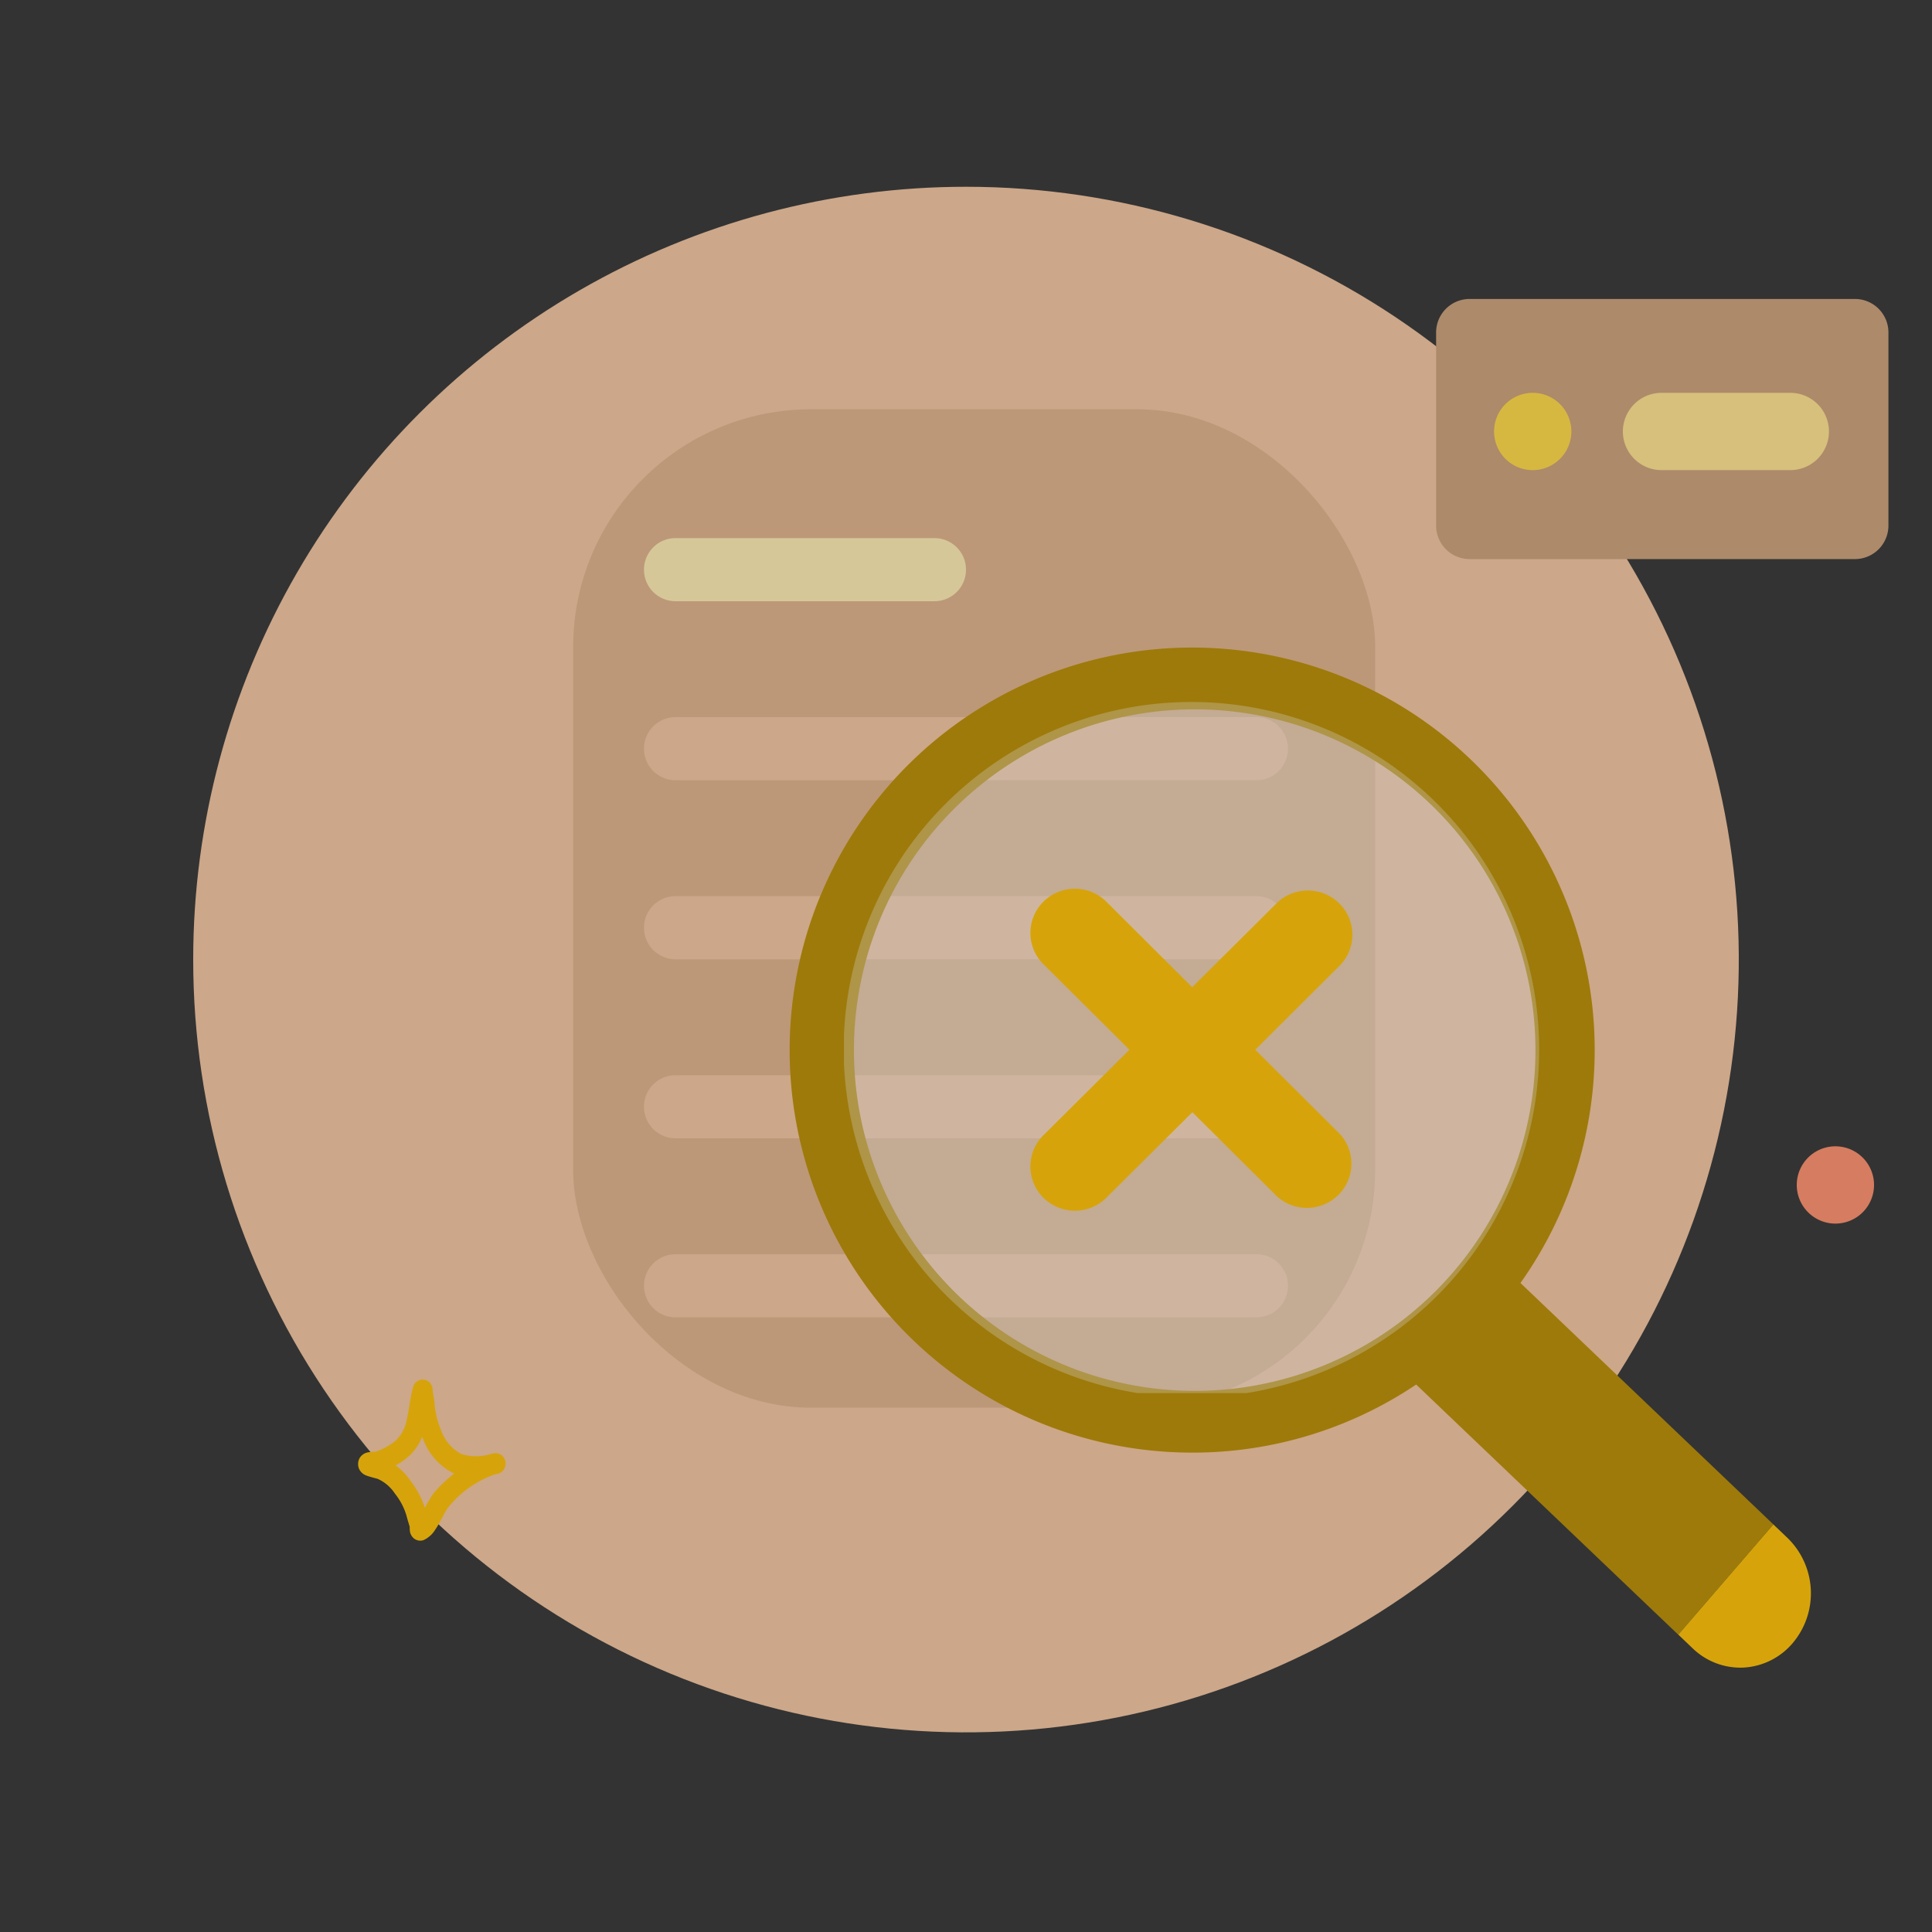 <svg xmlns="http://www.w3.org/2000/svg" xmlns:xlink="http://www.w3.org/1999/xlink" width="130" height="130" viewBox="0 0 130 130">
  <rect x="0" y="0" width="130" height="130" fill="#333333" stroke="none"/>
  <defs>
    <clipPath id="clip-path">
      <rect id="Rectangle_30412" data-name="Rectangle 30412" width="130" height="130" fill="none"/>
    </clipPath>
    <clipPath id="clip-path-2">
      <path id="Path_158114" data-name="Path 158114" d="M30,81A52,52,0,1,0,82,29,52,52,0,0,0,30,81" transform="translate(-30 -29)" fill="#f2c49f"/>
    </clipPath>
    <clipPath id="clip-path-3">
      <rect id="Rectangle_30409" data-name="Rectangle 30409" width="53.966" height="67.179" rx="16" fill="#dfb28a"/>
    </clipPath>
    <clipPath id="clip-path-5">
      <rect id="Rectangle_30410" data-name="Rectangle 30410" width="47.211" height="46.526" fill="none"/>
    </clipPath>
  </defs>
  <g id="Group_89987" data-name="Group 89987" opacity="0.8">
    <g id="Group_89986" data-name="Group 89986" clip-path="url(#clip-path)">
      <g id="Group_89978" data-name="Group 89978" transform="translate(13 12.567)">
        <g id="Group_89977" data-name="Group 89977" clip-path="url(#clip-path-2)">
          <rect id="Rectangle_30407" data-name="Rectangle 30407" width="104.605" height="104.605" transform="translate(-0.607 0.004) rotate(-0.334)" fill="#f2c49f"/>
        </g>
      </g>
      <g id="Group_89980" data-name="Group 89980" transform="translate(38.567 27.541)">
        <g id="Group_89979" data-name="Group 89979" clip-path="url(#clip-path-3)">
          <rect id="Rectangle_30408" data-name="Rectangle 30408" width="53.966" height="67.179" fill="#dfb28a"/>
        </g>
      </g>
      <g id="Group_89985" data-name="Group 89985">
        <g id="Group_89984" data-name="Group 89984" clip-path="url(#clip-path)">
          <path id="Path_158115" data-name="Path 158115" d="M102.123,83.556h17.42a2.123,2.123,0,1,1,0,4.247h-17.42a2.123,2.123,0,1,1,0-4.247" transform="translate(-56.667 -47.348)" fill="#ffecb3"/>
          <path id="Path_158116" data-name="Path 158116" d="M102.123,111.356H141.21a2.123,2.123,0,0,1,0,4.247H102.123a2.123,2.123,0,0,1,0-4.247" transform="translate(-56.667 -63.102)" fill="#f2c49f"/>
          <path id="Path_158117" data-name="Path 158117" d="M102.123,139.156H141.21a2.123,2.123,0,0,1,0,4.247H102.123a2.123,2.123,0,0,1,0-4.247" transform="translate(-56.667 -78.855)" fill="#f2c49f"/>
          <path id="Path_158118" data-name="Path 158118" d="M102.123,166.956H141.21a2.123,2.123,0,0,1,0,4.247H102.123a2.123,2.123,0,0,1,0-4.247" transform="translate(-56.667 -94.608)" fill="#f2c49f"/>
          <path id="Path_158119" data-name="Path 158119" d="M102.123,194.756H141.21a2.123,2.123,0,0,1,0,4.247H102.123a2.123,2.123,0,1,1,0-4.247" transform="translate(-56.667 -110.362)" fill="#f2c49f"/>
          <path id="Path_158120" data-name="Path 158120" d="M251.232,46.424H225.2a2.256,2.256,0,0,0-2.2,2.312V61.614a2.257,2.257,0,0,0,2.2,2.312h26.035a2.256,2.256,0,0,0,2.2-2.312V48.736a2.256,2.256,0,0,0-2.2-2.312" transform="translate(-126.367 -26.307)" fill="#cca078"/>
          <path id="Path_158121" data-name="Path 158121" d="M234.6,66.2a2.6,2.6,0,1,0-2.6-2.6,2.6,2.6,0,0,0,2.6,2.6" transform="translate(-131.467 -34.567)" fill="#ffda45"/>
          <path id="Path_158122" data-name="Path 158122" d="M254.6,61h8.667a2.6,2.6,0,0,1,0,5.2H254.6a2.6,2.6,0,0,1,0-5.2" transform="translate(-142.8 -34.567)" fill="#ffe48f"/>
          <path id="Path_158123" data-name="Path 158123" d="M149.692,154.73a26.961,26.961,0,0,0,15.078-4.582l17.636,16.835,6.4-7.421-17.019-16.246a27.085,27.085,0,1,0-22.092,11.413m23.1-27.083a22.929,22.929,0,1,1-22.929-22.929,22.929,22.929,0,0,1,22.929,22.929" transform="translate(-69.478 -56.986)" fill="#b98c00" fill-rule="evenodd"/>
          <g id="Group_89983" data-name="Group 89983" transform="translate(56.789 47.211)" opacity="0.3">
            <g id="Group_89982" data-name="Group 89982" transform="translate(0 0)">
              <g id="Group_89981" data-name="Group 89981" clip-path="url(#clip-path-5)">
                <path id="Path_158124" data-name="Path 158124" d="M154.617,155.8A23.4,23.4,0,1,0,131,132.4a23.509,23.509,0,0,0,23.617,23.4" transform="translate(-131.023 -108.977)" fill="#fff"/>
              </g>
            </g>
          </g>
          <path id="Path_158125" data-name="Path 158125" d="M175.133,148.833l5.715-5.693a2.964,2.964,0,0,0-.059-4.149,3.009,3.009,0,0,0-4.175-.059l-5.728,5.693-5.715-5.693a3.007,3.007,0,0,0-4.295-.06,2.965,2.965,0,0,0,.061,4.268l5.725,5.693-5.725,5.693a2.965,2.965,0,0,0-.061,4.268,3.007,3.007,0,0,0,4.295-.06l5.728-5.693,5.728,5.693a3.009,3.009,0,0,0,4.1-.132,2.963,2.963,0,0,0,.12-4.076Z" transform="translate(-90.667 -78.2)" fill="#ffc100"/>
          <path id="Path_158126" data-name="Path 158126" d="M260.6,244.138l6.4-7.421.964.92a5.194,5.194,0,0,1,.328,7.073A4.666,4.666,0,0,1,265,246.347a4.619,4.619,0,0,1-3.429-1.293l-.963-.92Z" transform="translate(-147.674 -134.14)" fill="#ffc100"/>
          <path id="Path_158128" data-name="Path 158128" d="M281.6,178a2.6,2.6,0,1,1-2.6,2.6,2.6,2.6,0,0,1,2.6-2.6" transform="translate(-158.1 -100.867)" fill="#ff8f6b"/>
          <path id="Path_158129" data-name="Path 158129" d="M56.812,219.064a4.24,4.24,0,0,0,1.329-.74,2.575,2.575,0,0,0,.751-1.449c.157-.693.22-1.43.41-2.124a.667.667,0,0,1,.264-.4.622.622,0,0,1,.435-.127.631.631,0,0,1,.543.37.766.766,0,0,1,.068.193c.013.064.022.264.037.347.036.2.066.406.094.611a5.979,5.979,0,0,0,.446,1.882,2.913,2.913,0,0,0,1.356,1.6,3.308,3.308,0,0,0,1.974.006q.116-.029.229-.05a.67.67,0,0,1,.769.556.7.7,0,0,1-.511.821q-.11.026-.219.049a6.978,6.978,0,0,0-3.1,2.194c-.227.275-.559,1.043-.9,1.533a1.787,1.787,0,0,1-.767.684.659.659,0,0,1-.4.019.677.677,0,0,1-.394-.278.811.811,0,0,1-.132-.322,2.51,2.51,0,0,1-.013-.307c-.069-.25-.154-.494-.215-.747a4.328,4.328,0,0,0-.777-1.486,2.711,2.711,0,0,0-1.169-1c-.065-.017-.595-.153-.782-.231a.852.852,0,0,1-.451-.411.823.823,0,0,1-.072-.457.761.761,0,0,1,.247-.481.858.858,0,0,1,.4-.2,5.159,5.159,0,0,1,.55-.05m3.105-.981c.025.058.051.115.078.174a4.17,4.17,0,0,0,2.055,2.272l.027.011a9.169,9.169,0,0,0-1.4,1.339,8.191,8.191,0,0,0-.575.965,6.013,6.013,0,0,0-.933-1.764,4.057,4.057,0,0,0-1.042-1.087,4.607,4.607,0,0,0,.87-.6,3.484,3.484,0,0,0,.916-1.313" transform="translate(-31.512 -121.393)" fill="#ffc100" fill-rule="evenodd"/>
        </g>
      </g>
    </g>
  </g>
</svg>
